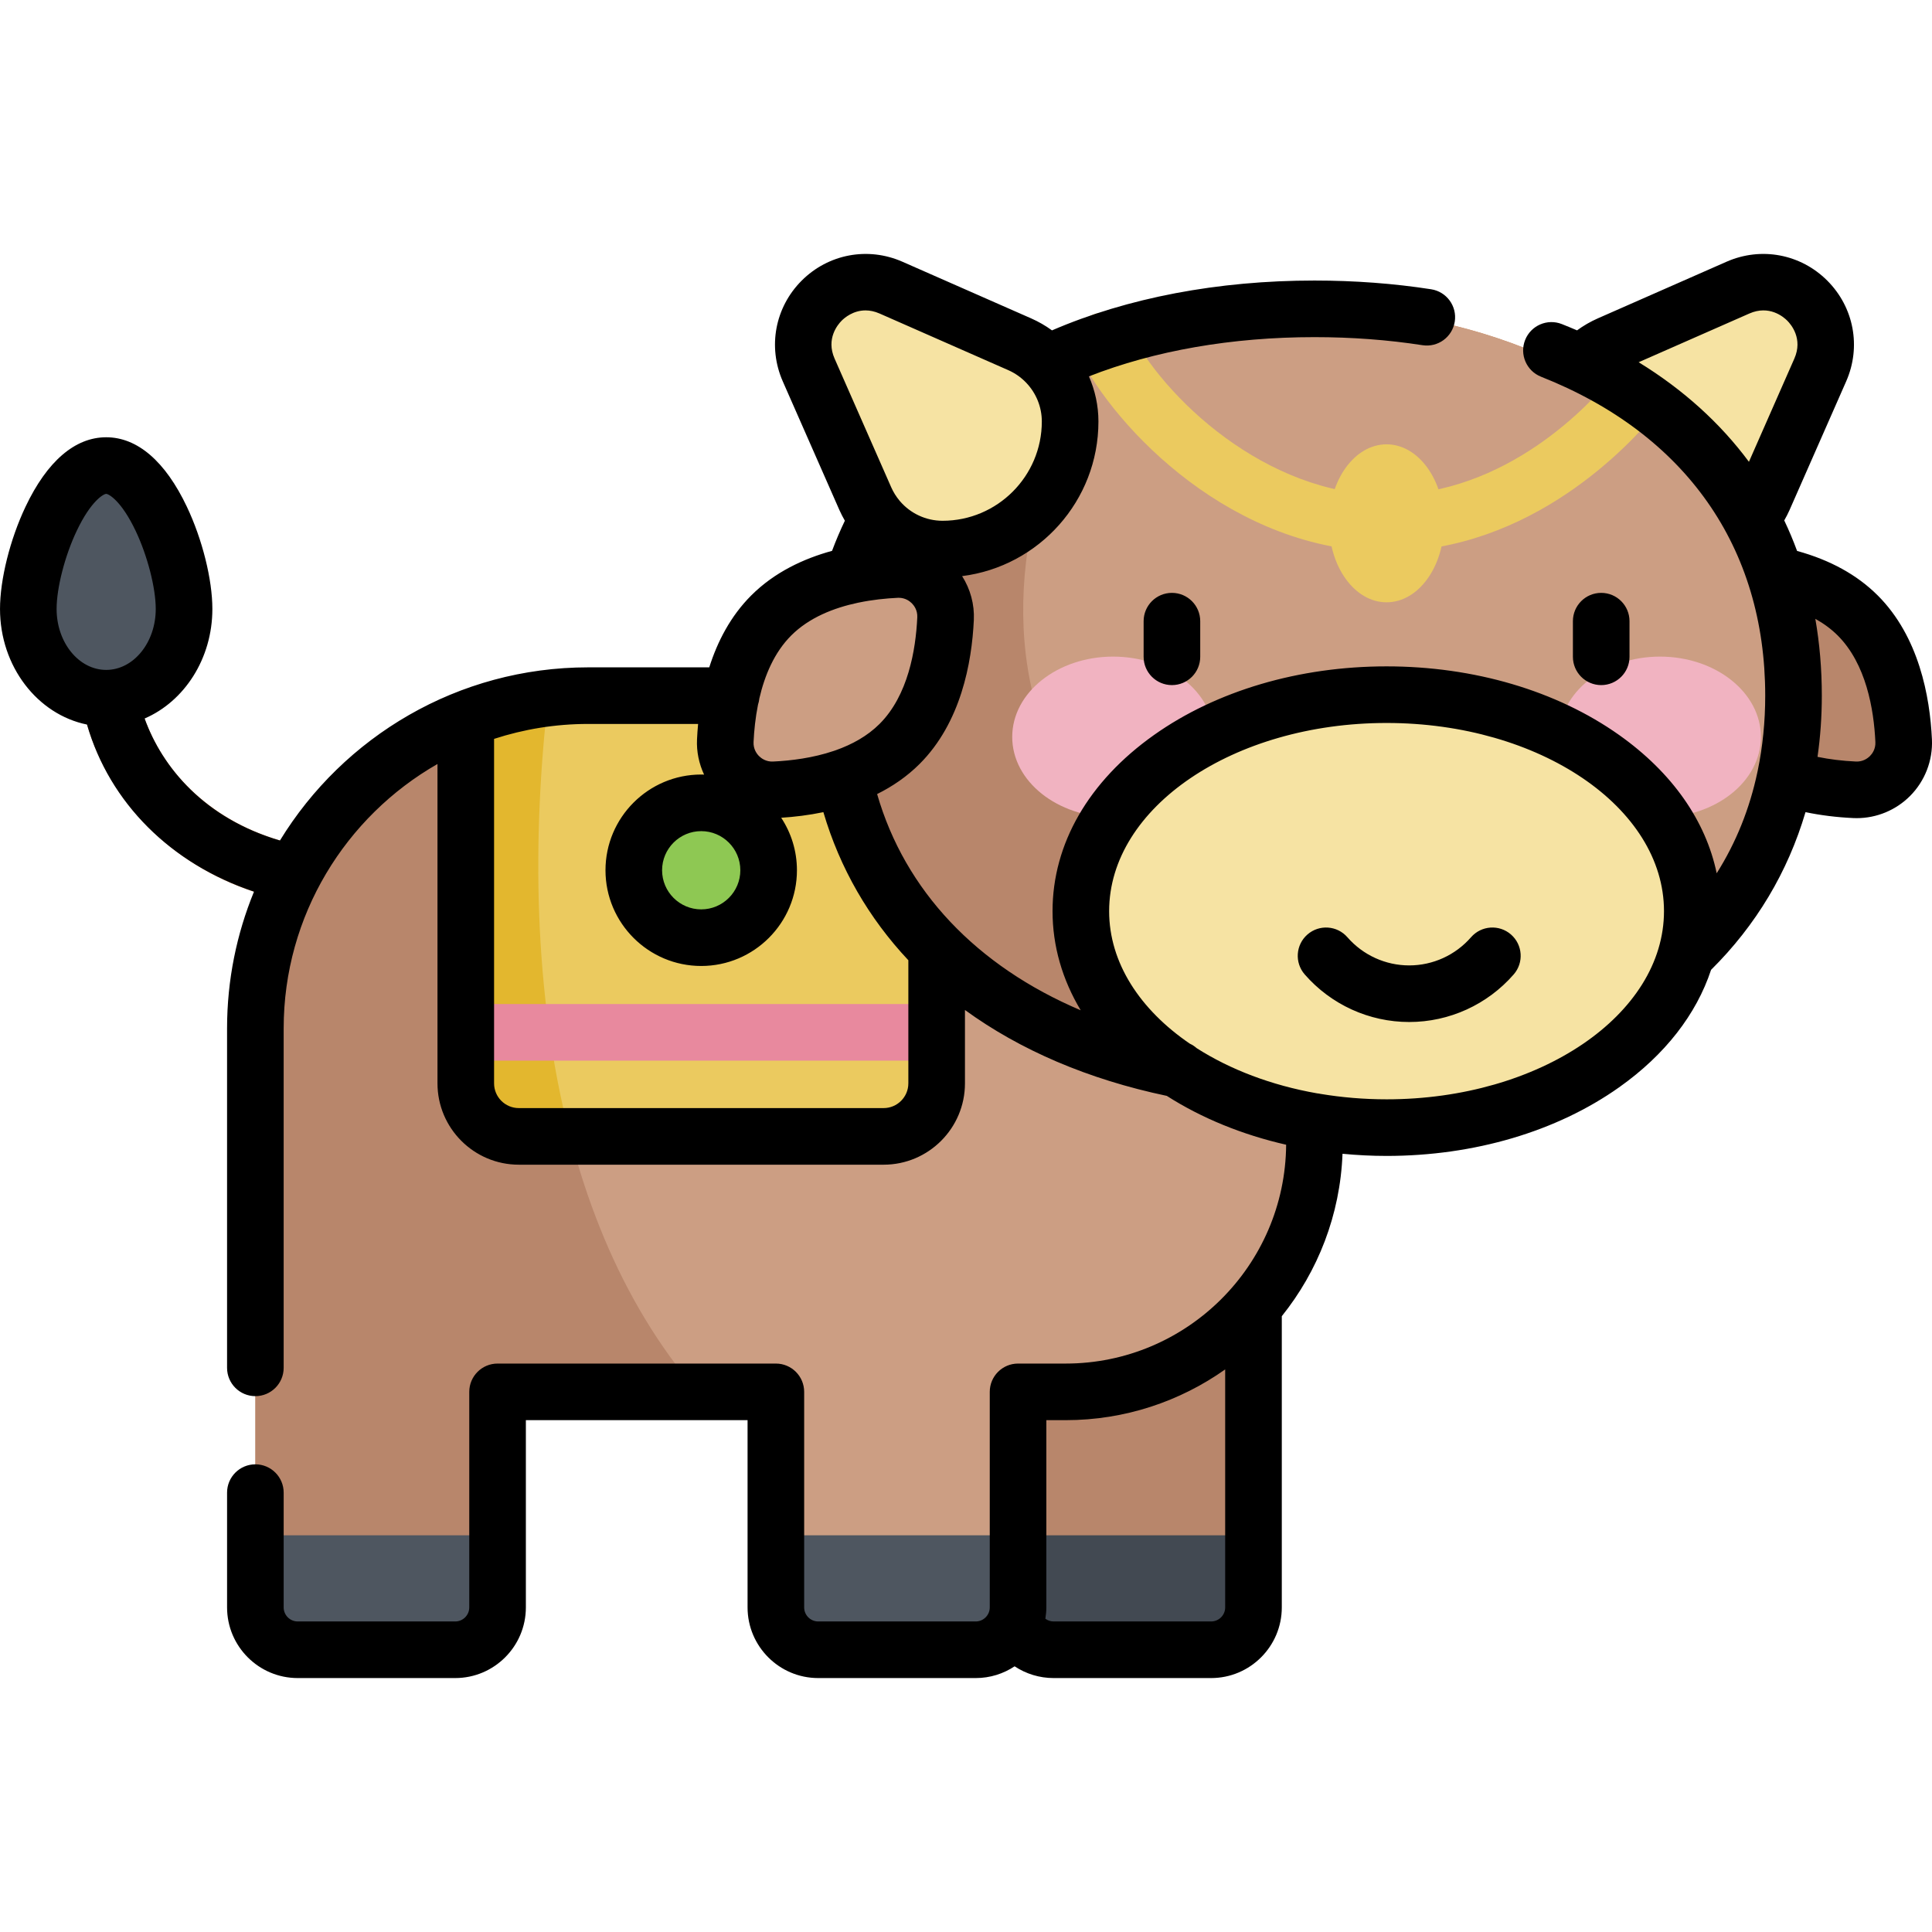 <svg id="Capa_1" enable-background="new 0 0 512 512" height="512" viewBox="0 0 512 512" width="512" xmlns="http://www.w3.org/2000/svg"><g><path d="m320.961 437.205h-41.737c-6.199 0-11.224-5.025-11.224-11.224v-88.565h64.184v88.565c.001 6.199-5.024 11.224-11.223 11.224z" fill="#b8866b"/><path d="m320.961 437.205h-41.737c-6.199 0-11.224-5.025-11.224-11.224v-19.105h64.184v19.105c.001 6.199-5.024 11.224-11.223 11.224z" fill="#424952"/><path d="m95.326 240.644c-27.8 0-45.209-11.059-54.918-20.335-12.564-12.004-19.77-28.414-19.77-45.021 0-4.142 3.358-7.5 7.5-7.5s7.5 3.358 7.5 7.5c0 24.412 20.919 50.356 59.688 50.356 4.142 0 7.5 3.358 7.5 7.5s-3.358 7.5-7.5 7.5z" fill="#cb8a5a"/><path d="m48.776 161.383c0-13.061-9.24-38.004-20.638-38.004s-20.638 24.943-20.638 38.004 9.24 23.649 20.638 23.649 20.638-10.588 20.638-23.649z" fill="#4e5660"/><path d="m155.86 184.353c-48.704 0-88.187 39.483-88.187 88.187v153.441c0 6.199 5.025 11.224 11.224 11.224h41.737c6.199 0 11.224-5.025 11.224-11.224v-57.122h73.752v57.122c0 6.199 5.025 11.224 11.224 11.224h41.737c6.199 0 11.224-5.025 11.224-11.224v-57.122h12.612c36.419 0 65.942-29.523 65.942-65.942v-118.564z" fill="#cc9e83"/><path d="m145.275 185.008c-43.71 5.233-77.602 42.413-77.602 87.533v153.441c0 6.199 5.025 11.224 11.224 11.224h41.737c6.199 0 11.224-5.025 11.224-11.224v-57.122h53.068c-41.713-48.335-46.628-123.638-39.651-183.852z" fill="#b8866b"/><path d="m155.86 184.353c-11.453 0-22.384 2.207-32.424 6.18v96.571c0 7.76 6.291 14.051 14.051 14.051h96.683c7.76 0 14.051-6.291 14.051-14.051v-102.751z" fill="#ebca5f"/><path d="m151.083 301.155c-9.896-38.056-10.014-79.839-5.808-116.142-7.618.92-14.942 2.791-21.838 5.52v96.571c0 7.76 6.291 14.051 14.051 14.051z" fill="#e3b72e"/><ellipse cx="185.829" cy="230.627" fill="#8ec853" rx="17.868" ry="17.868" transform="matrix(.973 -.232 .232 .973 -48.346 49.29)"/><path d="m123.436 266.081h124.785v15h-124.785z" fill="#e8899e"/><path d="m120.633 437.205h-41.737c-6.199 0-11.224-5.025-11.224-11.224v-19.105h64.184v19.105c.001 6.199-5.024 11.224-11.223 11.224z" fill="#4e5660"/><path d="m258.569 437.205h-41.737c-6.199 0-11.224-5.025-11.224-11.224v-19.105h64.184v19.105c.001 6.199-5.024 11.224-11.223 11.224z" fill="#4e5660"/><path d="m446.91 145.512c8.867 0 16.897-5.239 20.469-13.356l15.011-34.112c6.082-13.821-7.999-27.902-21.82-21.82l-34.112 15.011c-8.116 3.572-13.356 11.601-13.356 20.469.001 18.672 15.137 33.808 33.808 33.808z" fill="#f6e3a3"/><ellipse cx="348.348" cy="184.353" fill="#cb8a5a" rx="126.952" ry="102.51"/><path d="m458.285 197.136c9.212 9.212 23.124 11.705 33.199 12.171 7.301.338 13.341-5.701 13.003-13.003-.466-10.075-2.959-23.987-12.171-33.199s-23.124-11.705-33.199-12.171c-7.301-.338-13.341 5.701-13.003 13.003.466 10.075 2.959 23.986 12.171 33.199z" fill="#b8866b"/><ellipse cx="348.348" cy="184.353" fill="#cc9e83" rx="126.952" ry="102.51"/><path d="m348.348 286.863c26.018 0 50.204-5.018 70.34-14.702-182.971-20.69-156.705-134.987-124.579-182.358-42.98 13.823-72.713 45.568-72.713 94.55-.001 66.1 56.838 102.51 126.952 102.51z" fill="#b8866b"/><path d="m249.785 145.512c-8.867 0-16.897-5.239-20.469-13.356l-15.011-34.112c-6.082-13.821 7.999-27.902 21.82-21.82l34.112 15.011c8.116 3.572 13.356 11.601 13.356 20.469-.001 18.672-15.136 33.808-33.808 33.808z" fill="#f6e3a3"/><g fill="#f1b3c1"><ellipse cx="294.988" cy="195.3" rx="26.738" ry="21.293"/><ellipse cx="439.918" cy="195.3" rx="26.738" ry="21.293"/></g><ellipse cx="367.453" cy="241.464" fill="#f6e3a3" rx="81.021" ry="57.369"/><path d="m367.454 146.184c-40.538 0-71.685-32.18-81.797-52.464-1.849-3.707-.341-8.21 3.366-10.059 3.708-1.848 8.211-.34 10.058 3.367 9.14 18.335 36.395 44.156 68.373 44.156 31.9 0 54.039-24.17 60.065-31.578 2.613-3.213 7.338-3.7 10.551-1.086 3.214 2.614 3.699 7.337 1.086 10.551-7.083 8.706-33.182 37.113-71.702 37.113z" fill="#ebca5f"/><ellipse cx="367.453" cy="138.684" fill="#ebca5f" rx="15.232" ry="20.932"/><path d="m238.411 197.136c-9.212 9.212-23.124 11.705-33.199 12.171-7.301.338-13.341-5.701-13.003-13.003.467-10.075 2.959-23.987 12.171-33.199s23.124-11.705 33.199-12.171c7.301-.338 13.341 5.701 13.003 13.003-.467 10.075-2.959 23.986-12.171 33.199z" fill="#cc9e83"/><path d="m400.424 247.65c-3.122-2.722-7.86-2.397-10.582.726-4.137 4.746-10.108 7.468-16.385 7.468s-12.249-2.722-16.385-7.468c-2.723-3.124-7.46-3.448-10.582-.727s-3.448 7.459-.727 10.581c6.985 8.016 17.079 12.613 27.693 12.613 10.613 0 20.707-4.597 27.693-12.613 2.723-3.121 2.398-7.858-.725-10.58zm31.412-73.591v-9.442c0-4.142-3.357-7.5-7.5-7.5s-7.5 3.358-7.5 7.5v9.442c0 4.142 3.357 7.5 7.5 7.5 4.142 0 7.5-3.358 7.5-7.5zm-128.764-9.442v9.442c0 4.142 3.357 7.5 7.5 7.5s7.5-3.358 7.5-7.5v-9.442c0-4.142-3.357-7.5-7.5-7.5s-7.5 3.358-7.5 7.5zm194.547-6.816c-5.448-5.448-12.63-9.4-21.373-11.795-1.021-2.76-2.149-5.461-3.404-8.088.51-.893.989-1.803 1.401-2.741l15.012-34.111c4.027-9.15 2.061-19.629-5.008-26.698-7.068-7.069-17.548-9.035-26.697-5.008l-34.112 15.012c-1.956.861-3.793 1.927-5.507 3.176-1.323-.57-2.664-1.126-4.024-1.663-3.85-1.522-8.209.365-9.733 4.217-1.523 3.852.365 8.209 4.217 9.732 38.312 15.146 59.41 45.163 59.41 84.521 0 6.925-.676 13.529-1.976 19.825-.035.139-.063.278-.089.418-2.057 9.724-5.655 18.684-10.796 26.827-2.897-13.952-11.824-26.708-25.861-36.647-16.559-11.725-38.443-18.182-61.624-18.182s-45.066 6.457-61.625 18.182c-17.345 12.281-26.896 28.862-26.896 46.687 0 9.235 2.585 18.129 7.468 26.272-27.6-11.726-46.562-31.682-53.956-57.301 4.043-2.012 7.894-4.619 11.27-7.995 10.913-10.913 13.832-26.773 14.36-38.156.19-4.118-.924-8.172-3.106-11.608 20.338-2.559 36.125-19.95 36.125-40.97 0-4.202-.897-8.258-2.52-11.964 17.384-6.816 37.853-10.398 59.776-10.398 9.852 0 19.479.719 28.615 2.136 4.111.639 7.928-2.169 8.562-6.261.636-4.093-2.168-7.926-6.261-8.561-9.896-1.536-20.297-2.314-30.916-2.314-25.589 0-49.513 4.56-69.565 13.208-1.703-1.238-3.549-2.311-5.526-3.181l-34.111-15.011c-9.15-4.027-19.629-2.061-26.698 5.008-7.068 7.069-9.034 17.548-5.008 26.698l15.011 34.111c.429.974.922 1.906 1.443 2.815-1.245 2.599-2.381 5.267-3.397 7.988-7.587 2.077-15.286 5.686-21.421 11.822-5.497 5.497-8.963 12.249-11.119 19.052h-32.098c-34.533 0-64.849 18.389-81.677 45.887-19.949-5.844-31.186-19.34-35.86-32.329 10.494-4.528 17.953-15.829 17.953-29.029 0-7.809-2.657-18.452-6.769-27.116-5.71-12.03-13.099-18.388-21.369-18.388s-15.659 6.358-21.369 18.388c-4.114 8.663-6.771 19.307-6.771 27.115 0 15.254 9.959 27.973 23.055 30.631 5.983 20.745 22.233 36.936 44.256 44.276-4.597 11.187-7.139 23.427-7.139 36.251v89.951c0 4.142 3.358 7.5 7.5 7.5s7.5-3.358 7.5-7.5v-89.952c0-29.972 16.44-56.161 40.764-70.074v84.637c0 11.883 9.668 21.551 21.551 21.551h96.683c11.883 0 21.551-9.668 21.551-21.551v-19.447c14.596 10.616 32.627 18.383 53.486 22.76 9.286 5.931 20.041 10.302 31.63 12.949-.244 32.018-26.357 57.993-58.432 57.993h-12.612c-4.143 0-7.5 3.358-7.5 7.5v57.122c0 2.053-1.671 3.724-3.724 3.724h-41.737c-2.053 0-3.724-1.67-3.724-3.724v-57.122c0-4.142-3.358-7.5-7.5-7.5h-73.752c-4.142 0-7.5 3.358-7.5 7.5v57.122c0 2.053-1.67 3.724-3.724 3.724h-41.736c-2.053 0-3.724-1.67-3.724-3.724v-30.418c0-4.142-3.358-7.5-7.5-7.5s-7.5 3.358-7.5 7.5v30.418c0 10.324 8.399 18.724 18.724 18.724h41.737c10.324 0 18.724-8.4 18.724-18.724v-49.622h58.752v49.622c0 10.324 8.399 18.724 18.724 18.724h41.737c3.809 0 7.352-1.15 10.312-3.111 3.002 1.989 6.578 3.111 10.343 3.111h41.736c10.325 0 18.725-8.4 18.725-18.724v-77.175c9.544-11.889 15.467-26.794 16.091-43.042 3.844.367 7.74.568 11.678.568 23.181 0 45.065-6.457 61.624-18.182 12.164-8.613 20.477-19.344 24.368-31.132 11.919-11.803 20.348-25.937 25.027-41.79 3.993.834 8.224 1.365 12.664 1.57.305.014.608.021.913.021 5.263 0 10.359-2.103 14.103-5.847 3.96-3.96 6.083-9.433 5.825-15.016-.527-11.38-3.447-27.24-14.36-38.154zm-469.481 19.732c-7.244 0-13.138-7.245-13.138-16.149 0-5.579 2.188-14.084 5.32-20.684 3.832-8.072 7.191-9.82 7.817-9.82.627 0 3.986 1.747 7.817 9.82 3.133 6.6 5.32 15.105 5.32 20.684.001 8.904-5.892 16.149-13.136 16.149zm193.032-82.51c-2.315-5.261.857-9.022 1.885-10.05.764-.763 3.037-2.712 6.314-2.712 1.132 0 2.384.233 3.735.827l34.112 15.012c1.789.787 3.362 1.907 4.674 3.259.033.036.067.07.1.106 2.579 2.713 4.102 6.353 4.102 10.239 0 14.506-11.801 26.307-26.307 26.307-4.41 0-8.511-1.953-11.29-5.197-.04-.051-.081-.102-.123-.152-.878-1.053-1.622-2.233-2.192-3.528zm-20.287 91.704c.174-.522.297-1.068.352-1.634 1.403-6.059 3.939-12.176 8.448-16.685 4.752-4.752 11.291-7.32 17.665-8.671.064-.01.126-.026.189-.037 3.645-.759 7.23-1.128 10.389-1.274.081-.004.161-.006.24-.006 1.752 0 2.922.9 3.476 1.454.578.578 1.535 1.83 1.448 3.715-.404 8.735-2.465 20.726-9.982 28.243-3.243 3.243-7.318 5.466-11.605 6.983-.203.059-.4.127-.594.202-5.477 1.848-11.25 2.576-16.044 2.797-1.888.09-3.138-.87-3.716-1.448s-1.535-1.83-1.448-3.716c.14-3.023.487-6.439 1.182-9.923zm-4.687 43.9c0 5.717-4.651 10.368-10.368 10.368s-10.368-4.651-10.368-10.368 4.651-10.368 10.368-10.368 10.368 4.651 10.368 10.368zm44.525 56.477c0 3.612-2.939 6.551-6.551 6.551h-96.683c-3.612 0-6.551-2.939-6.551-6.551v-91.293c7.855-2.558 16.227-3.958 24.923-3.958h29.148c-.133 1.416-.23 2.793-.29 4.104-.15 3.238.524 6.43 1.871 9.321-.253-.007-.505-.019-.759-.019-13.988 0-25.368 11.38-25.368 25.368s11.38 25.368 25.368 25.368 25.368-11.38 25.368-25.368c0-5.135-1.538-9.916-4.172-13.914 3.455-.217 7.257-.667 11.179-1.482 4.38 14.884 12.034 28.082 22.518 39.242v32.631zm83.964 138.877c0 2.054-1.671 3.724-3.725 3.724h-41.736c-.809 0-1.57-.268-2.195-.725.159-.979.263-1.975.263-2.998v-49.622h5.112c15.734 0 30.315-4.99 42.28-13.447v63.068zm42.769-134.649c-6.016 0-11.859-.504-17.458-1.432-.312-.07-.631-.122-.956-.152-12.126-2.129-23.035-6.318-31.896-11.969-.544-.483-1.161-.89-1.84-1.202-13.201-9.02-21.371-21.43-21.371-35.113 0-27.498 32.981-49.869 73.521-49.869 40.539 0 73.521 22.371 73.521 49.869-.001 27.497-32.982 49.868-73.521 49.868zm96.03-168.947c-7.614-10.271-17.4-19.133-29.224-26.389l29.33-12.907c5.265-2.318 9.022.857 10.05 1.885 1.027 1.027 4.2 4.789 1.886 10.049zm32.063 77.982c-.579.578-1.844 1.54-3.717 1.448-3.6-.167-6.998-.586-10.17-1.241.756-5.263 1.14-10.675 1.14-16.22 0-7.054-.583-13.847-1.72-20.361 2.264 1.27 4.254 2.737 5.932 4.415 7.518 7.518 9.578 19.508 9.982 28.243.089 1.886-.868 3.138-1.447 3.716z"/></g></svg>